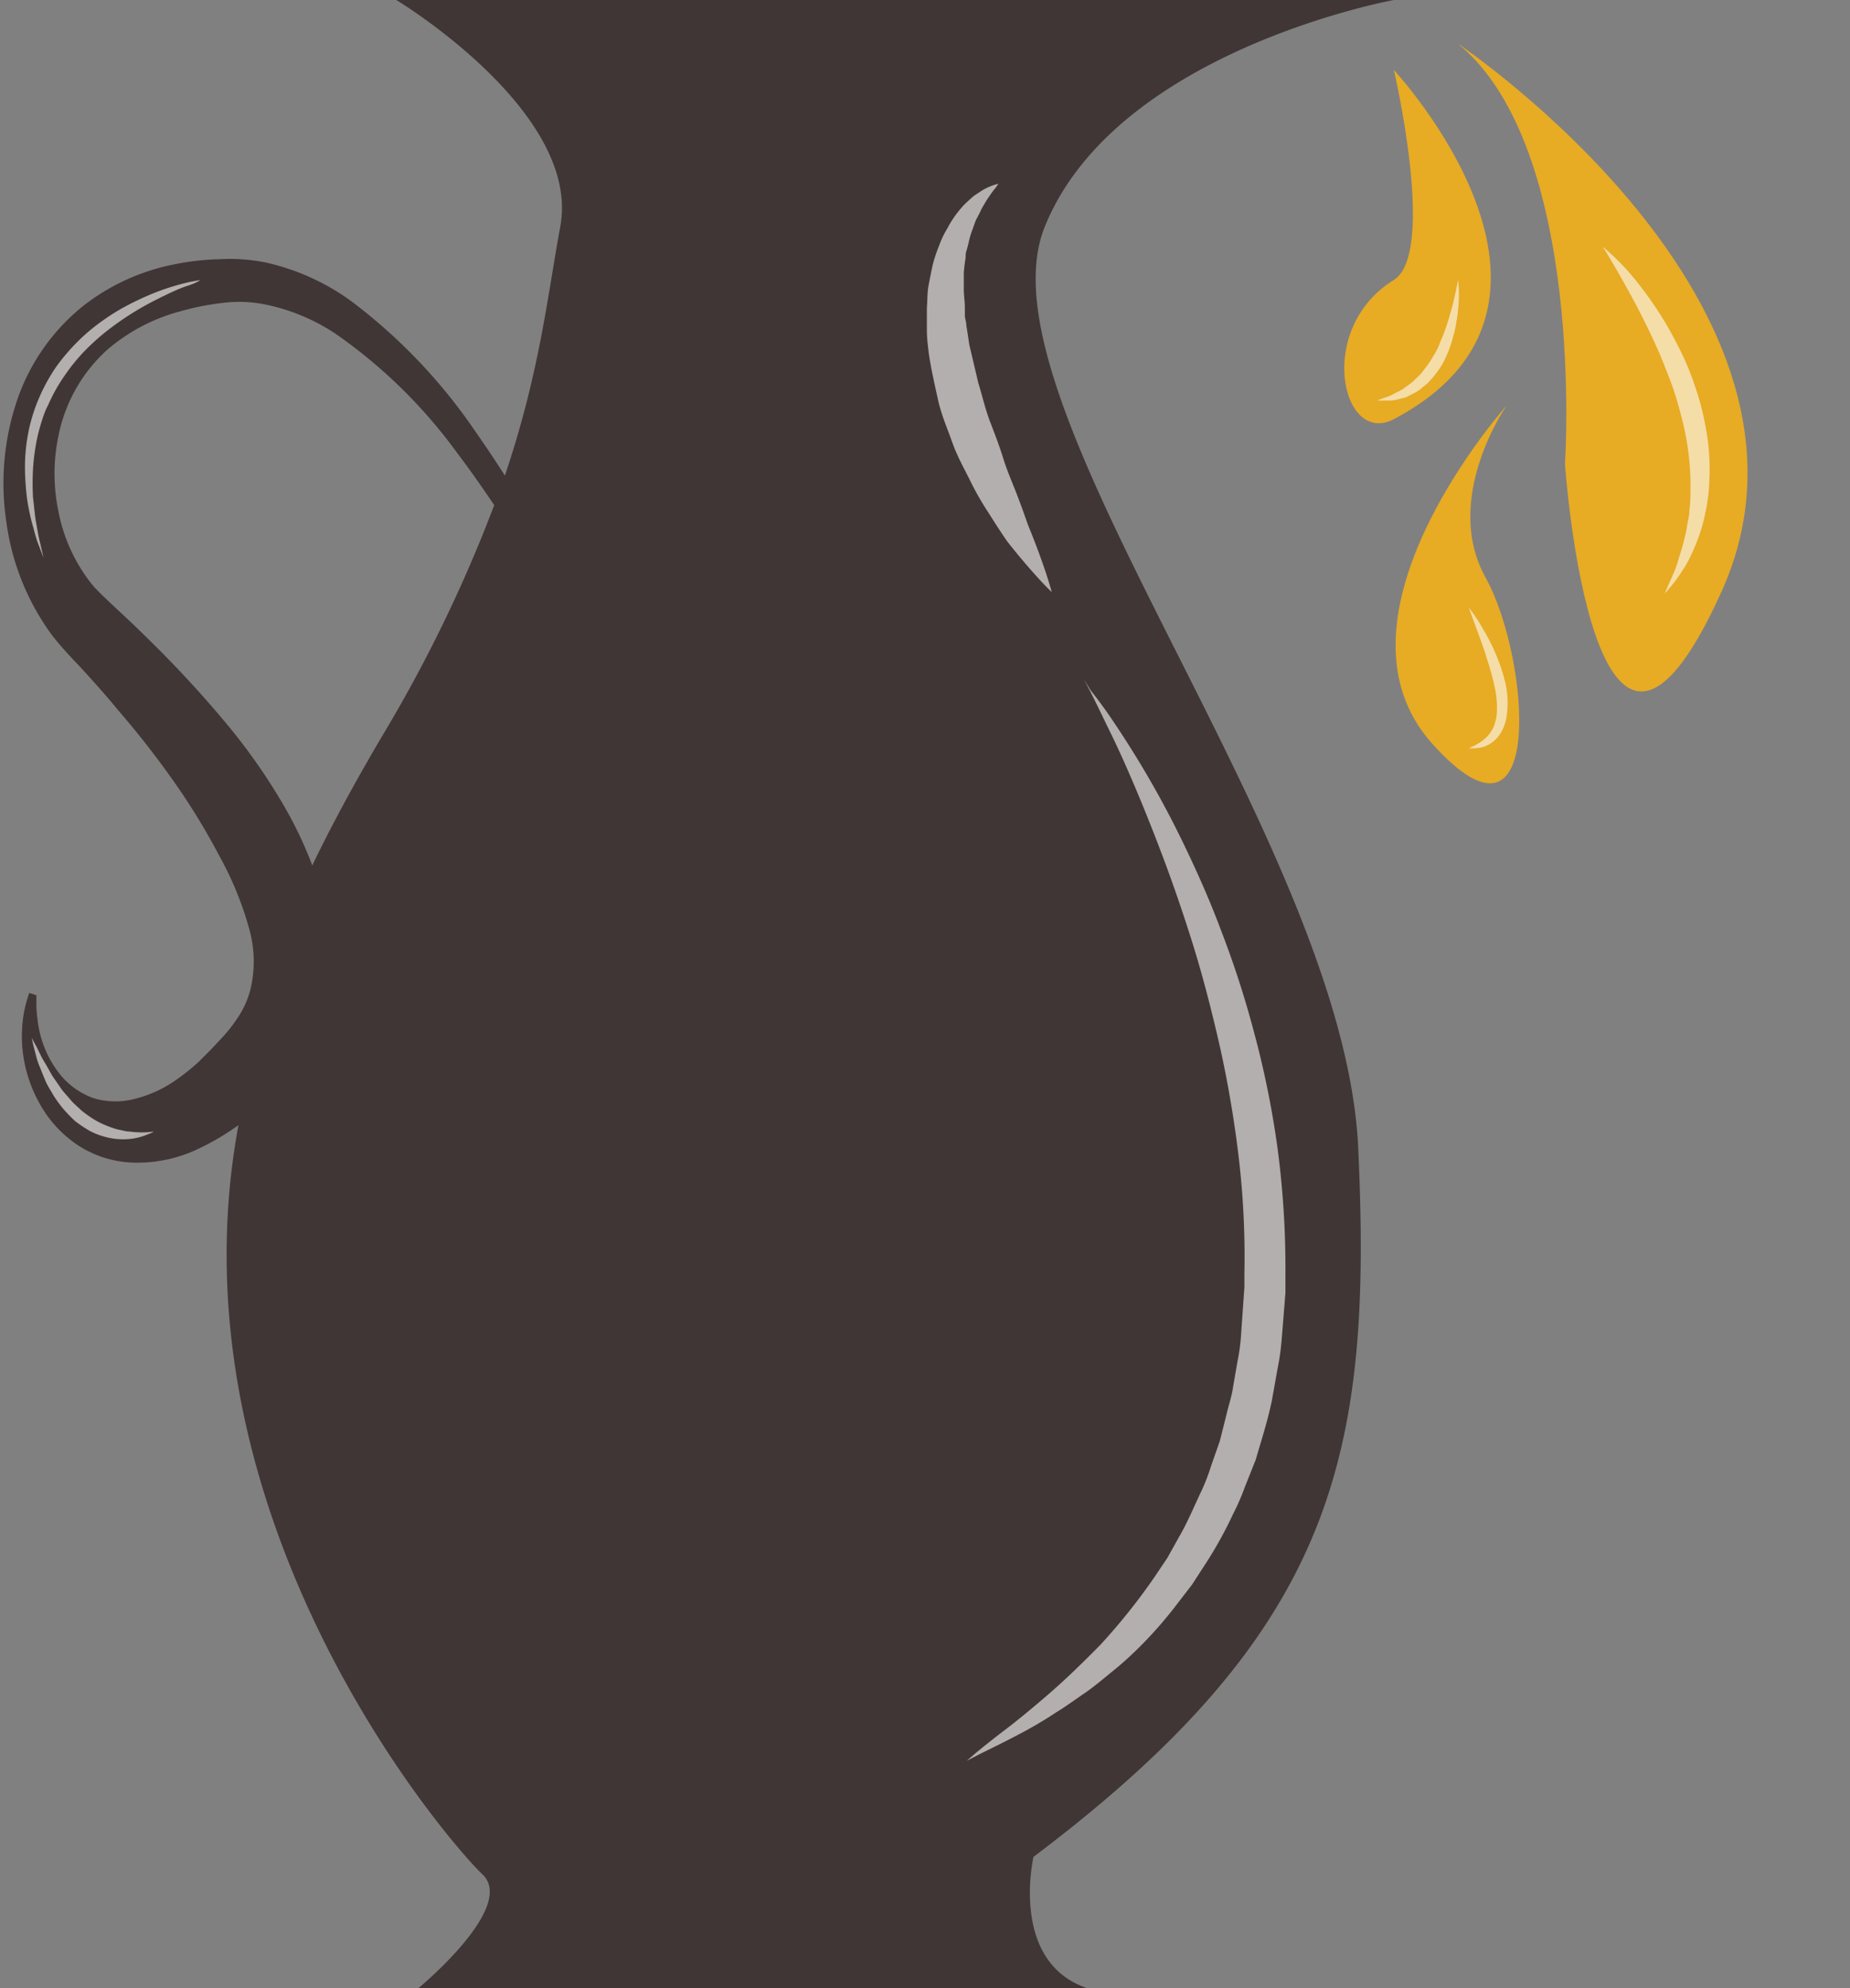 <svg xmlns="http://www.w3.org/2000/svg" viewBox="-0.227 0 121.307 130.4"><rect x="-0.227" y="0" width="121.307" height="130.4" fill="#808080" stroke="none"/><title>Depositphotos_92313596_07</title><g data-name="Layer 2"><g data-name="Layer 1"><path d="M16.12 60.94a7.88 7.88 0 0 1 .08 3.93 6 6 0 0 1-.7 1.66 10.34 10.34 0 0 1-1.27 1.64l-.7.74-.72.72a13.53 13.53 0 0 1-1.47 1.18 8.06 8.06 0 0 1-2.9 1.3 4.93 4.93 0 0 1-2.6-.11 5.05 5.05 0 0 1-2-1.38 6.93 6.93 0 0 1-1.6-3.72 7.05 7.05 0 0 1-.08-1.2v-.43l-.47-.15-.14.44a8 8 0 0 0-.28 1.34 9 9 0 0 0 1 5.29A7.88 7.88 0 0 0 4.72 75a7 7 0 0 0 3.88 1.25 9.25 9.25 0 0 0 4.37-1 16.27 16.27 0 0 0 2.44-1.46c-4.75 25.61 13.74 47 16 49.14s-4.21 7.47-4.21 7.47h43.88c-5.14-1.72-3.54-8.62-3.54-8.62 19.83-14.93 22.23-26.42 21.29-46.53S63.61 26.43 68.28 14.87 91.17 0 91.17 0H25.76s12.15 7.32 10.75 14.87c-.83 4.46-1.33 9.5-3.63 16.32-.61-.95-1.24-1.9-1.9-2.84a36.07 36.07 0 0 0-8.19-8.61 15.16 15.16 0 0 0-5.53-2.51 11.77 11.77 0 0 0-3.07-.23 16.75 16.75 0 0 0-3 .34A14.09 14.09 0 0 0 5.31 20a13.5 13.5 0 0 0-4.36 6.09A17 17 0 0 0 .2 34.3a16.12 16.12 0 0 0 3 7.38c.85 1.08 1.56 1.75 2.26 2.53s1.38 1.53 2 2.3a59.27 59.27 0 0 1 3.71 4.74 44.15 44.15 0 0 1 3 4.91 21.74 21.74 0 0 1 1.95 4.78zM14.57 47.4a74.297 74.297 0 0 0-4.3-4.72c-.75-.75-1.5-1.49-2.27-2.21s-1.58-1.46-2.08-2a11 11 0 0 1-2.33-5 12.12 12.12 0 0 1 .26-5.86 10.27 10.27 0 0 1 3-4.71 12.13 12.13 0 0 1 4.81-2.5 16.91 16.91 0 0 1 2.68-.53 8.73 8.73 0 0 1 2.57.05 13 13 0 0 1 4.91 2 33.42 33.42 0 0 1 7.94 7.8c.86 1.13 1.65 2.27 2.42 3.41a94.33 94.33 0 0 1-7.37 15.18c-1.92 3.26-3.41 6.05-4.56 8.45a26.1 26.1 0 0 0-1.91-4 39.11 39.11 0 0 0-3.77-5.36z" fill="#403635"/><path d="M65.24 12.06a1.25 1.25 0 0 0-.28.07 3.87 3.87 0 0 0-.79.36l-.53.35c-.18.15-.37.33-.58.52A7 7 0 0 0 61.88 15a5.69 5.69 0 0 0-.52 1.09 9.59 9.59 0 0 0-.42 1.25c-.1.44-.19.91-.28 1.38s-.07 1-.11 1.46v1.51c0 .51.07 1 .13 1.53.15 1 .38 2 .6 3s.61 1.87.93 2.78.77 1.7 1.16 2.49a19.07 19.07 0 0 0 1.24 2.17c.42.67.82 1.29 1.21 1.85.83 1.06 1.56 1.89 2.08 2.46s.84.86.84.86-.13-.48-.39-1.27-.66-1.89-1.18-3.16c-.23-.66-.48-1.36-.76-2.08s-.61-1.47-.86-2.28-.56-1.61-.87-2.42-.5-1.68-.76-2.51l-.59-2.51c-.06-.42-.12-.82-.19-1.23 0-.21-.07-.41-.1-.61v-.59c0-.39-.07-.79-.07-1.16v-1.1a9.34 9.34 0 0 1 .12-1c0-.17 0-.34.07-.5l.12-.46a5.7 5.7 0 0 1 .25-.87c.1-.26.18-.55.3-.77s.23-.44.33-.66l.32-.54c.21-.3.38-.57.52-.72z" fill="#fff" opacity=".6"/><path d="M70.85 44.56l.42.8c.27.53.65 1.31 1.13 2.31 1 2 2.25 4.89 3.6 8.46.67 1.78 1.35 3.74 2 5.83s1.23 4.34 1.76 6.67a72.83 72.83 0 0 1 1.24 7.3 55.51 55.51 0 0 1 .37 7.61v.87l-.07 1-.14 2a13 13 0 0 1-.24 1.86l-.3 1.73c-.08.59-.29 1.17-.42 1.75l-.44 1.75-.58 1.66a13.32 13.32 0 0 1-.62 1.61c-.48 1-.91 2.06-1.46 3l-.78 1.4-.86 1.28a40.19 40.19 0 0 1-3.55 4.44c-1.22 1.24-2.37 2.35-3.44 3.27s-2 1.69-2.82 2.31-1.43 1.12-1.85 1.46l-.64.55.72-.37c.47-.24 1.16-.57 2-1s1.94-1 3.12-1.79c.6-.36 1.21-.81 1.87-1.26s1.3-1 2-1.57 1.38-1.21 2.07-1.93a27.06 27.06 0 0 0 2-2.34l1-1.3.94-1.45a26.56 26.56 0 0 0 1.75-3.18 15 15 0 0 0 .76-1.74l.72-1.81c.37-1.27.78-2.53 1.06-3.88l.37-2.07a16.58 16.58 0 0 0 .28-2l.16-2 .08-1V83.6a60.07 60.07 0 0 0-.5-8.17 60.89 60.89 0 0 0-1.54-7.66 63.49 63.49 0 0 0-2.2-6.8c-.79-2.11-1.65-4-2.5-5.76a63.82 63.82 0 0 0-4.57-7.93c-.6-.9-1.12-1.57-1.46-2z" fill="#fff" opacity=".6"/><path d="M12.91 18.37a9.15 9.15 0 0 0-.9.17 15.53 15.53 0 0 0-2.34.76c-.47.2-1 .44-1.51.71a13.8 13.8 0 0 0-1.63 1 12.65 12.65 0 0 0-1.62 1.35 13.28 13.28 0 0 0-1.47 1.72 12 12 0 0 0-1.14 2.1 11.08 11.08 0 0 0-.69 2.29 12.06 12.06 0 0 0-.2 2.26 17.61 17.61 0 0 0 .14 2 14.74 14.74 0 0 0 .34 1.64c.14.47.23.89.36 1.22l.38 1-.25-1.08c-.09-.34-.15-.76-.24-1.24s-.12-1-.2-1.62a16 16 0 0 1 0-1.92 14.29 14.29 0 0 1 .29-2.09c.08-.35.18-.7.29-1.05s.23-.7.4-1A11 11 0 0 1 4 24.65 12.36 12.36 0 0 1 5.34 23a15.22 15.22 0 0 1 1.51-1.35 19.4 19.4 0 0 1 3-1.91c.91-.46 1.68-.83 2.23-1s.83-.37.83-.37z" fill="#fff" opacity=".6"/><path d="M9.87 74.21a5.75 5.75 0 0 1-1.61 0c-.24 0-.49-.09-.75-.13a6.68 6.68 0 0 1-.81-.28 5.45 5.45 0 0 1-.82-.42 8.31 8.31 0 0 1-.79-.57c-.24-.24-.5-.44-.72-.71s-.46-.5-.64-.78l-.55-.8c-.15-.28-.3-.54-.44-.78-.3-.47-.47-.93-.64-1.21l-.25-.47.12.54.16.61a4.49 4.49 0 0 0 .26.78c.11.28.23.58.36.89s.33.61.51.93a8.63 8.63 0 0 0 .65.9 10.71 10.71 0 0 0 .78.81 8.47 8.47 0 0 0 .9.61 4.38 4.38 0 0 0 .94.39 4.43 4.43 0 0 0 .91.18 4.38 4.38 0 0 0 .82 0 4 4 0 0 0 1.19-.3 2.49 2.49 0 0 0 .42-.19z" fill="#fff" opacity=".6"/><path d="M95.38 2.87s25.7 17.23 17.29 35.9-10.28-8.33-10.28-8.33 1.4-20.67-7.01-27.57z" fill="#e7ab24"/><path d="M91.17 27.49c14.3-7.54 0-22.9 0-22.9s2.81 12 0 13.77c-5.17 3.18-3.42 10.94 0 9.13z" fill="#e7ab24"/><path d="M98.56 26.6S86.2 40.46 93.7 48.79s6.38-5.7 3.49-10.9 1.37-11.29 1.37-11.29z" fill="#e7ab24"/><path d="M104.87 16.18s.82 1.3 1.9 3.29c.54 1 1.14 2.18 1.71 3.47.29.64.54 1.33.81 2a20.7 20.7 0 0 1 .67 2.15 18.17 18.17 0 0 1 .47 2.2 17.73 17.73 0 0 1 .19 2.18v1a9.67 9.67 0 0 1-.07 1c0 .33-.09.64-.14.94a7 7 0 0 1-.18.88c-.12.57-.3 1.05-.43 1.51s-.3.83-.44 1.14c-.28.61-.43 1-.43 1s.24-.27.66-.79c.2-.26.42-.61.68-1a11.37 11.37 0 0 0 .71-1.48 10.46 10.46 0 0 0 .59-1.92 11.77 11.77 0 0 0 .29-2.28 14.74 14.74 0 0 0-.09-2.47 19.94 19.94 0 0 0-.48-2.46 23 23 0 0 0-.78-2.32 21.35 21.35 0 0 0-1-2.09 20.42 20.42 0 0 0-1.07-1.81c-.36-.55-.72-1.05-1.07-1.5a15.72 15.72 0 0 0-2.5-2.64z" fill="#fff" opacity=".6"/><path d="M96.08 39.85l.6 1.63c.17.49.38 1 .57 1.66a17.65 17.65 0 0 1 .52 1.86 6.22 6.22 0 0 1 .14 1.9 3.1 3.1 0 0 1-.21.79 2.37 2.37 0 0 1-.39.59 3 3 0 0 1-.86.62l-.37.18h.41A3.79 3.79 0 0 0 97 49a2.12 2.12 0 0 0 1.18-.93 3 3 0 0 0 .37-1 6 6 0 0 0-.06-2.25A12.49 12.49 0 0 0 97 41.23a9.49 9.49 0 0 0-.92-1.38z" fill="#fff" opacity=".6"/><path d="M95.38 18.35s-.12.71-.37 1.71c-.14.49-.29 1.07-.51 1.65-.09.3-.24.57-.35.88s-.28.57-.44.84a5.73 5.73 0 0 1-.52.76l-.27.35-.3.29a3.47 3.47 0 0 1-.61.5l-.29.22-.3.15c-.19.09-.37.21-.53.27l-.43.15-.39.15H91a3.26 3.26 0 0 0 .6-.12l.35-.09.35-.18a2.77 2.77 0 0 0 .73-.46l.37-.3.33-.37a6.46 6.46 0 0 0 .61-.85 8.11 8.11 0 0 0 .74-1.9 8 8 0 0 0 .21-1c.06-.3.08-.6.11-.87a8.59 8.59 0 0 0-.02-1.78z" fill="#fff" opacity=".6"/></g></g></svg>